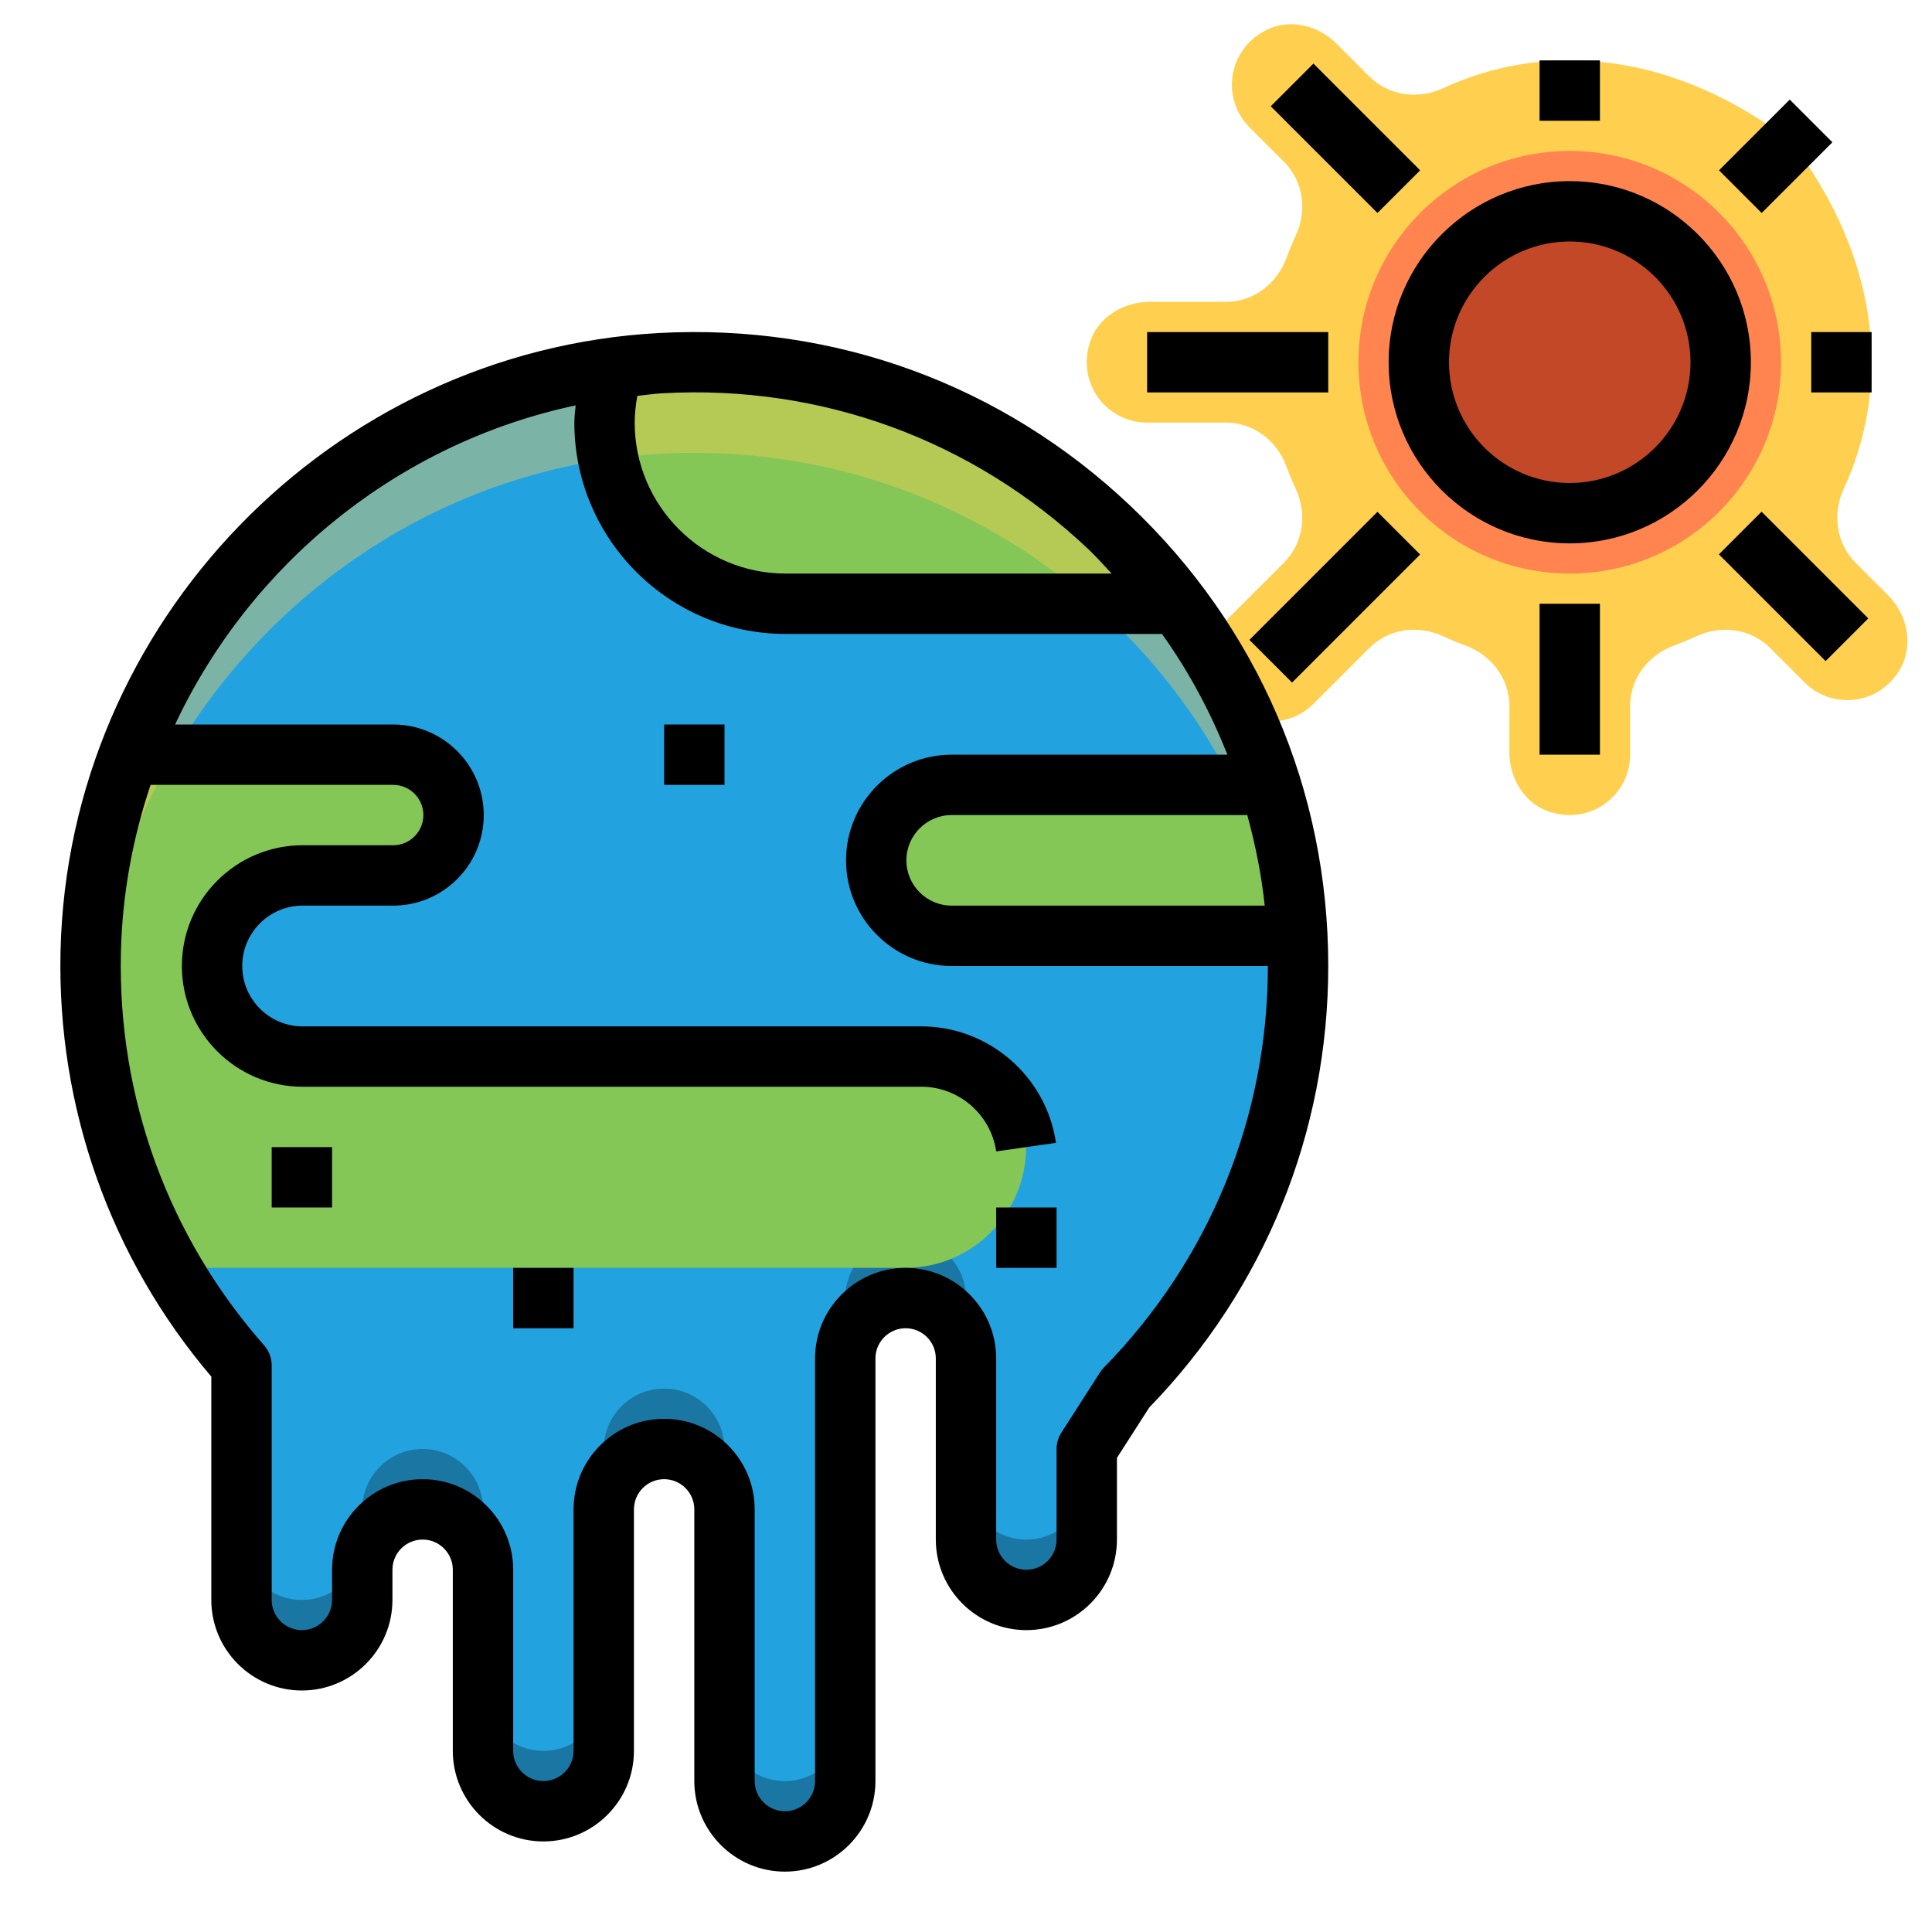 <svg id="Layer_1_1_" enable-background="new 0 0 64 64" height="512" viewBox="0 0 64 64" width="512" xmlns="http://www.w3.org/2000/svg"><path d="m42.081 26c-2.655-8.451-10.766-14.486-20.205-13.969-8.029.439-14.831 5.764-17.57 12.969-.78 2.052-1.249 4.249-1.301 6.539-.118 5.252 1.789 10.058 4.995 13.69v7.771c0 1.105.895 2 2 2s2-.896 2-2v-1c0-1.105.895-2 2-2s2 .895 2 2v6c0 1.105.895 2 2 2s2-.895 2-2v-8c0-1.105.895-2 2-2s2 .895 2 2v9c0 1.105.895 2 2 2s2-.895 2-2v-14c0-1.105.895-2 2-2s2 .895 2 2v6c0 1.105.895 2 2 2s2-.895 2-2v-3l1.283-2c3.536-3.607 5.717-8.549 5.717-14 0-2.091-.324-4.106-.919-6z" fill="#23a2e0"/><path d="m29.025 28.5c0 1.381 1.119 2.5 2.5 2.5h11.425c-.086-1.732-.369-3.411-.868-5h-10.557c-1.38 0-2.5 1.119-2.5 2.5z" fill="#84c757"/><path d="m38.973 20c-3.649-4.85-9.436-8-15.973-8-.918 0-1.815.083-2.7.203-.178.567-.274 1.171-.274 1.797 0 3.314 2.686 6 6 6z" fill="#84c757"/><g fill="#1a76a3"><path d="m24 48c0-1.105-.895-2-2-2s-2 .895-2 2v2c0-1.105.895-2 2-2s2 .895 2 2z"/><path d="m18 58c-1.105 0-2-.895-2-2v2c0 1.105.895 2 2 2s2-.895 2-2v-2c0 1.105-.895 2-2 2z"/><path d="m16 50c0-1.105-.895-2-2-2s-2 .895-2 2v1c0 1.105-.895 2-2 2s-2-.896-2-2v2c0 1.105.895 2 2 2s2-.896 2-2v-1c0-1.105.895-2 2-2s2 .895 2 2z"/><path d="m34 51c-1.105 0-2-.895-2-2v2c0 1.105.895 2 2 2s2-.895 2-2v-2c0 1.105-.895 2-2 2z"/><path d="m26 59c-1.105 0-2-.895-2-2v2c0 1.105.895 2 2 2s2-.895 2-2v-2c0 1.105-.895 2-2 2z"/><path d="m32 43c0-1.105-.895-2-2-2s-2 .895-2 2v2c0-1.105.895-2 2-2s2 .895 2 2z"/></g><path d="m30.525 35h-20.5c-1.71 0-3.086-1.431-2.996-3.161.085-1.623 1.542-2.839 3.166-2.839h2.83c1.215 0 2.176-1.083 1.973-2.336-.16-.983-1.084-1.664-2.08-1.664h-8.634c-.816 2.182-1.284 4.533-1.284 7 0 3.647.992 7.056 2.698 10h24.292c2.209 0 4-1.791 4-4-.243-1.696-1.702-3-3.465-3z" fill="#84c757"/><path d="m4.306 28c2.74-7.205 9.541-12.53 17.57-12.969 9.44-.517 17.55 5.518 20.205 13.969.439 1.398.728 2.862.85 4.373.032-.456.069-.909.069-1.373 0-2.091-.324-4.106-.919-6-2.655-8.451-10.766-14.486-20.205-13.969-8.029.439-14.831 5.764-17.57 12.969-.78 2.052-1.249 4.249-1.301 6.539-.016.697.009 1.385.063 2.065.142-1.952.565-3.834 1.238-5.604z" fill="#ffd050" opacity=".4"/><path d="m62.547 19.719-1.08-1.081c-.646-.646-.772-1.62-.388-2.449 1.476-3.185 1.329-7.273-1.548-11.226-.136-.187-.308-.359-.495-.495-3.953-2.877-8.041-3.024-11.226-1.548-.829.384-1.803.258-2.449-.388l-1.088-1.088c-.613-.614-1.565-.841-2.337-.444-1.294.665-1.475 2.288-.542 3.221l1.141 1.141c.646.646.771 1.619.386 2.447-.112.242-.215.488-.307.74-.316.855-1.093 1.451-2.004 1.451h-2.538c-.867 0-1.699.512-1.966 1.337-.447 1.385.575 2.663 1.894 2.663h2.61c.911 0 1.687.596 2.003 1.45.093.252.195.498.307.74.384.828.259 1.802-.386 2.447l-1.788 1.788c-.664.664-.856 1.716-.357 2.513.401.641 1.056.961 1.712.961.512 0 1.023-.195 1.414-.586l1.848-1.848c.646-.646 1.619-.771 2.448-.386.242.112.488.215.74.308.853.315 1.449 1.092 1.449 2.003v1.538c0 .867.512 1.699 1.337 1.966 1.385.447 2.663-.575 2.663-1.894v-1.61c0-.911.596-1.687 1.45-2.003.252-.093.498-.196.74-.308.829-.384 1.802-.259 2.448.386l1.141 1.141c.391.391.902.586 1.414.586.656 0 1.311-.321 1.712-.961.498-.796.306-1.848-.358-2.512z" fill="#ffd050"/><circle cx="52" cy="12" fill="#ff8450" r="7"/><circle cx="52" cy="12" fill="#c24827" r="5"/><path d="m13 53v-1c0-.551.448-1 1-1s1 .449 1 1v6c0 1.654 1.346 3 3 3s3-1.346 3-3v-8c0-.551.448-1 1-1s1 .449 1 1v9c0 1.654 1.346 3 3 3s3-1.346 3-3v-14c0-.551.448-1 1-1s1 .449 1 1v6c0 1.654 1.346 3 3 3s3-1.346 3-3v-2.707l1.07-1.668c3.825-3.939 5.93-9.129 5.93-14.625 0-5.828-2.331-11.244-6.564-15.252-4.23-4.005-9.777-6.035-15.614-5.716-10.868.595-19.572 9.593-19.817 20.485-.116 5.174 1.655 10.16 4.995 14.085v7.398c0 1.654 1.346 3 3 3s3-1.346 3-3zm28.895-23h-10.37c-.827 0-1.5-.673-1.5-1.5s.673-1.5 1.5-1.5h9.793c.265.978.472 1.976.577 3zm-19.964-16.971c5.28-.299 10.303 1.547 14.13 5.171.27.256.511.532.764.8h-10.8c-2.757 0-5-2.243-5-5 0-.299.035-.594.087-.886.274-.027.542-.07.819-.085zm-10.931 38.971v1c0 .551-.448 1-1 1s-1-.449-1-1v-7.771c0-.244-.089-.479-.25-.662-3.168-3.589-4.854-8.208-4.745-13.006.043-1.936.392-3.802.983-5.561h8.037c.552 0 1 .449 1 1s-.448 1-1 1h-3c-2.206 0-4 1.794-4 4s1.794 4 4 4h20.5c1.236 0 2.3.921 2.475 2.142l1.98-.284c-.315-2.199-2.23-3.858-4.455-3.858h-20.5c-1.103 0-2-.897-2-2s.897-2 2-2h3c1.654 0 3-1.346 3-3s-1.346-3-3-3h-7.225c2.495-5.32 7.381-9.321 13.269-10.571-.016.19-.043.379-.043.571 0 3.86 3.141 7 7 7h12.466c.891 1.246 1.609 2.59 2.167 4h-9.133c-1.93 0-3.5 1.57-3.5 3.5s1.57 3.5 3.5 3.5h10.474c0 5.004-1.929 9.727-5.431 13.3-.048.049-.091.103-.128.16l-1.283 2c-.103.161-.158.349-.158.54v3c0 .551-.448 1-1 1s-1-.449-1-1v-6c0-1.654-1.346-3-3-3s-3 1.346-3 3v14c0 .551-.448 1-1 1s-1-.449-1-1v-9c0-1.654-1.346-3-3-3s-3 1.346-3 3v8c0 .551-.448 1-1 1s-1-.449-1-1v-6c0-1.654-1.346-3-3-3s-3 1.346-3 3z"/><path d="m22 24h2v2h-2z"/><path d="m9 38h2v2h-2z"/><path d="m52 6c-3.309 0-6 2.691-6 6s2.691 6 6 6 6-2.691 6-6-2.691-6-6-6zm0 10c-2.206 0-4-1.794-4-4s1.794-4 4-4 4 1.794 4 4-1.794 4-4 4z"/><path d="m38 11h6v2h-6z"/><path d="m51 20h2v5h-2z"/><path d="m51 2h2v2h-2z"/><path d="m60 11h2v2h-2z"/><path d="m41.222 18.778h6v2h-6z" transform="matrix(.707 -.707 .707 .707 -1.032 37.065)"/><path d="m58.425 16.925h2v5h-2z" transform="matrix(.707 -.707 .707 .707 3.668 47.705)"/><path d="m43.575 2.076h2v5h-2z" transform="matrix(.707 -.707 .707 .707 9.82 32.86)"/><path d="m57.172 4.172h3.314v2h-3.314z" transform="matrix(.707 -.707 .707 .707 13.574 43.113)"/><path d="m17 42h2v2h-2z"/><path d="m33 40h2v2h-2z"/></svg>